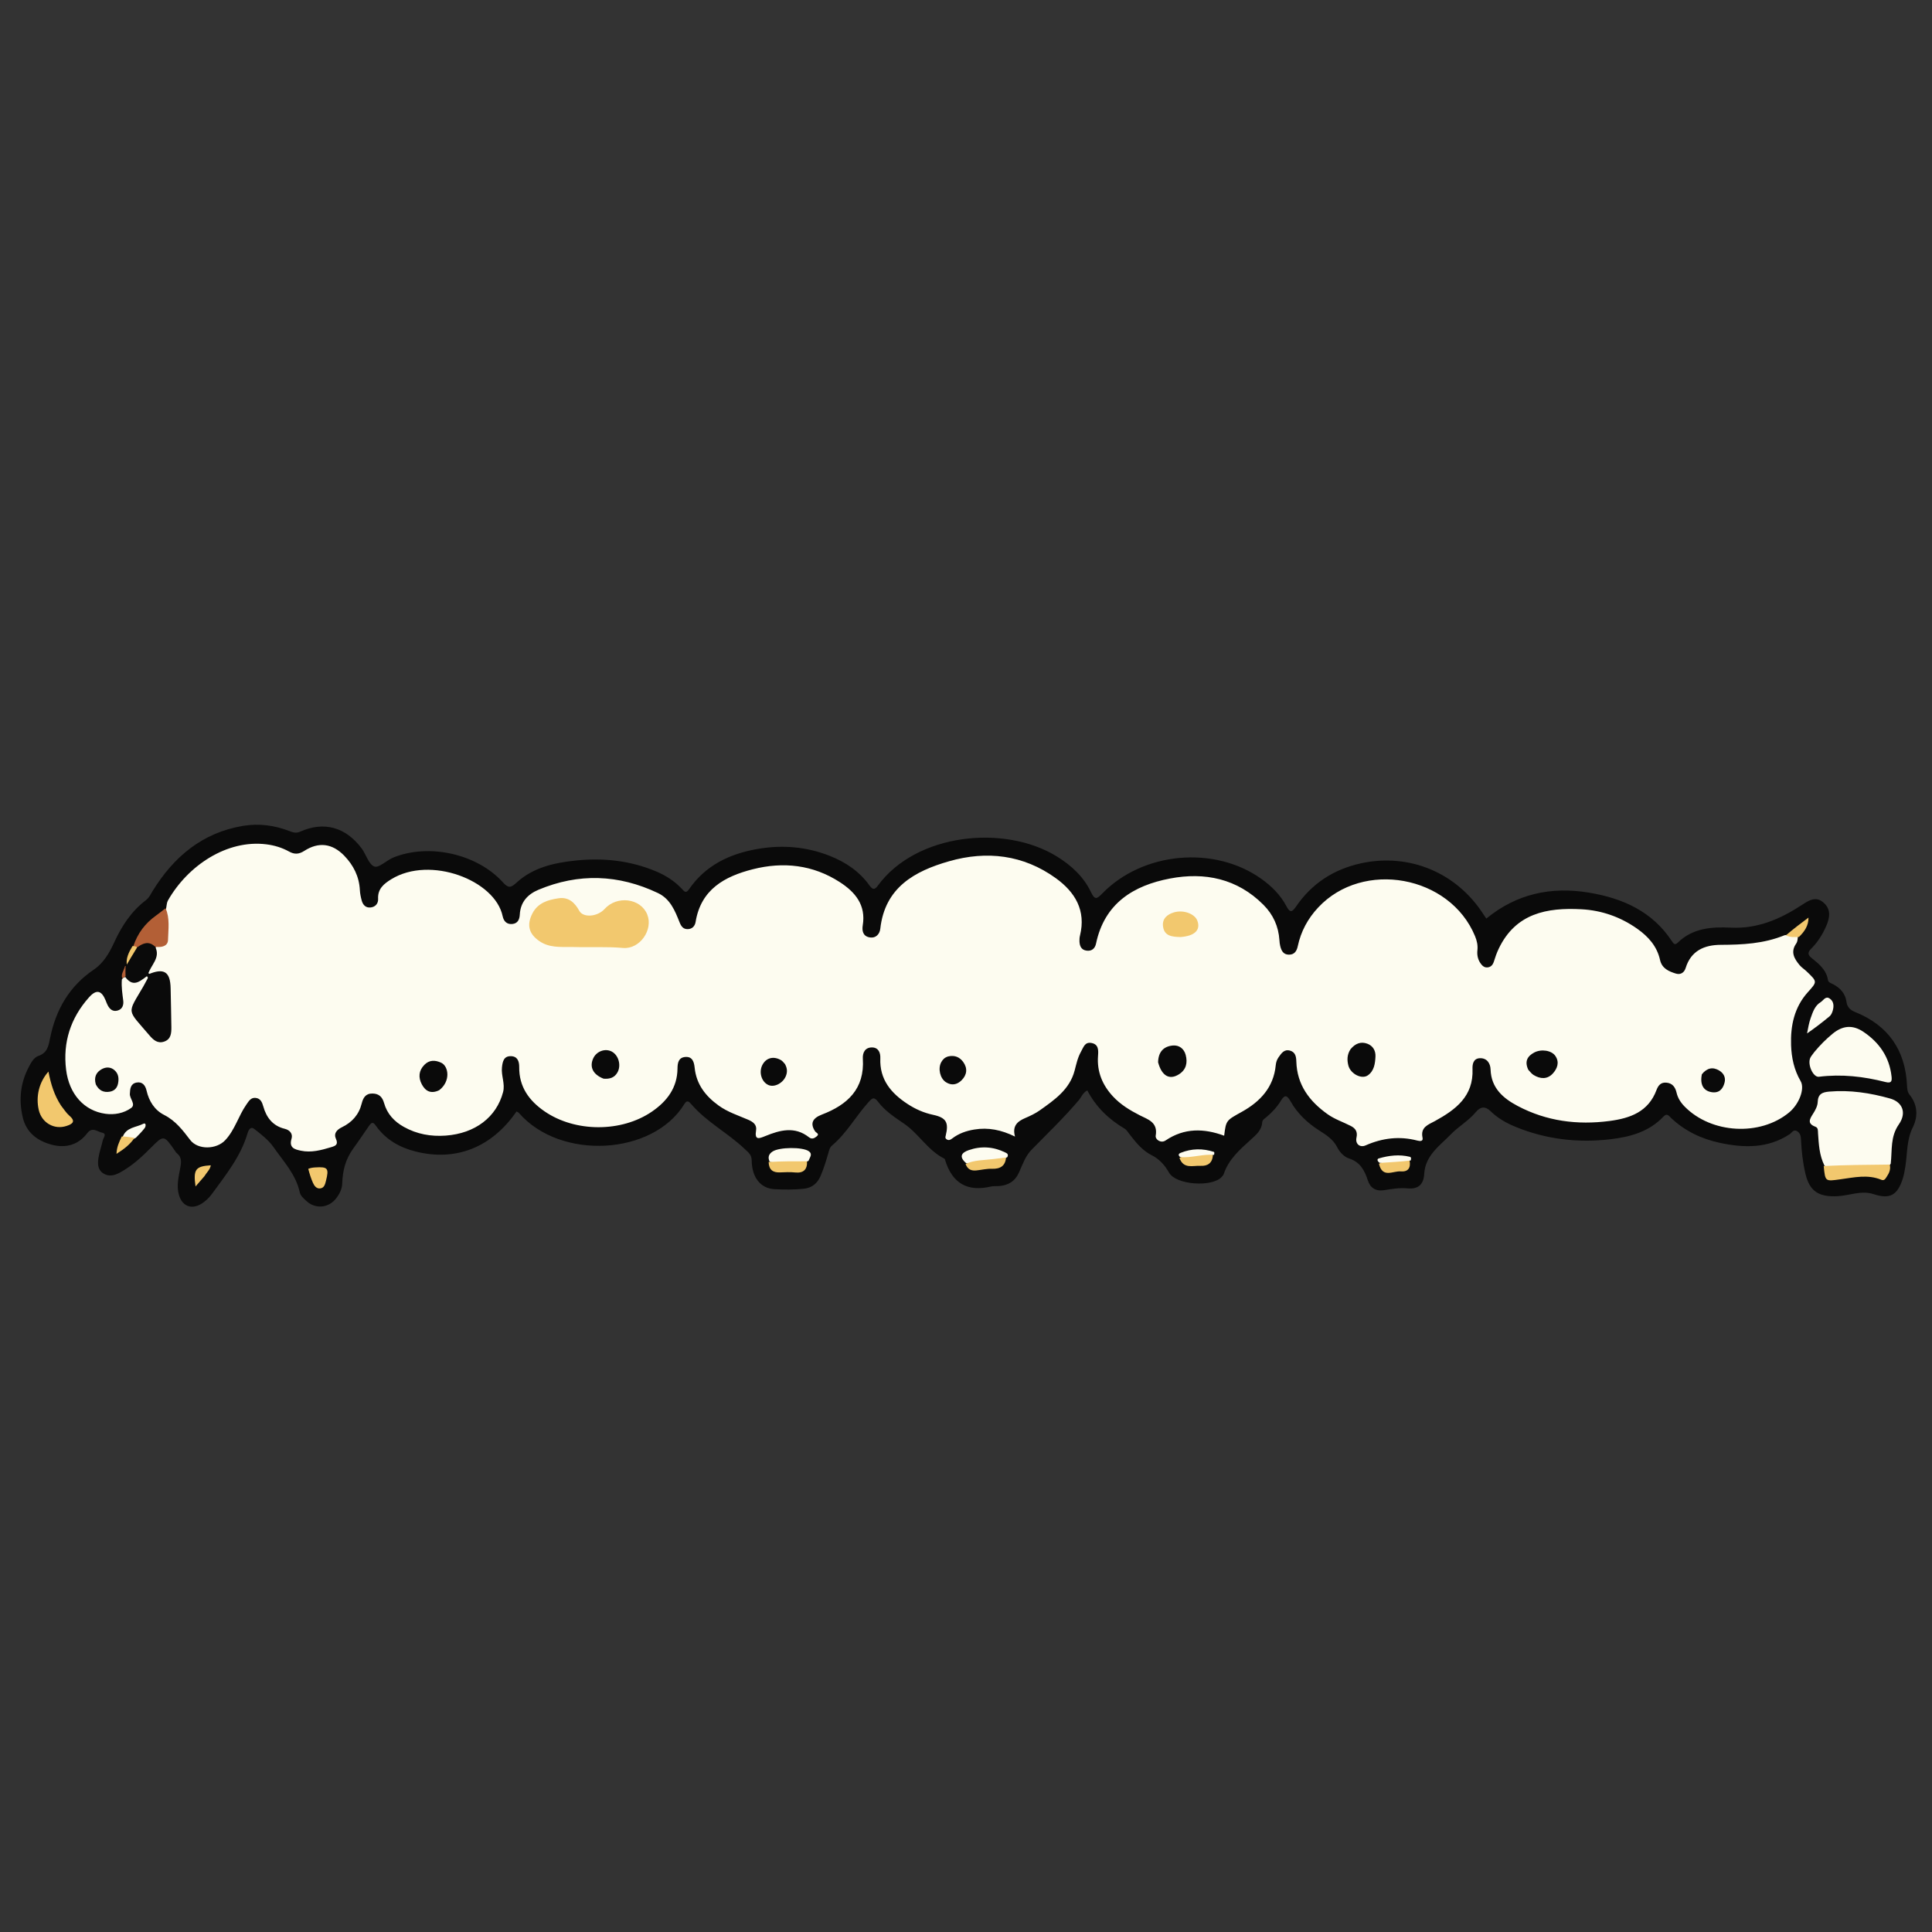 <?xml version="1.0" encoding="utf-8"?>
<!-- Generator: Adobe Adobe Illustrator 24.2.0, SVG Export Plug-In . SVG Version: 6.00 Build 0)  -->
<svg version="1.1" id="レイヤー_1" xmlns="http://www.w3.org/2000/svg" xmlns:xlink="http://www.w3.org/1999/xlink" x="0px"
	 y="0px" width="1000px" height="1000px" viewBox="0 0 1000 1000" style="enable-background:new 0 0 1000 1000;"
	 xml:space="preserve">
<rect x="0" y="0" width="1000" height="1000" fill="#333333" stroke="none"/>
<style type="text/css">
	.st0{fill:#0A0A0A;}
	.st1{fill:#FDFCF0;}
	.st2{fill:#F2C86E;}
	.st3{fill:#B35F36;}
</style>
<g>
	<path class="st0" d="M585.19,587.79c-1.17-1.42-1.92-2.91-3.13-3.62c-8.22-4.86-14.83-11.24-19.27-19.79
		c-2.35,1.19-3.01,3.42-4.37,5.04c-7.7,9.11-16.32,17.32-24.63,25.84c-2.96,3.03-4.55,7.52-6.33,11.54
		c-2.08,4.71-5.65,6.76-10.51,7.11c-1.33,0.1-2.71-0.08-3.99,0.22c-12.15,2.88-20.03-1.61-23.72-13.53
		c-0.1-0.31-0.19-0.77-0.42-0.88c-8.56-4.23-13.26-12.92-20.9-18.13c-4.85-3.3-9.76-6.5-13.32-11.18c-2.31-3.04-3.2-2.02-5.3,0.33
		c-6.43,7.19-11.12,15.83-18.58,22.12c-1.26,1.06-1.52,2.39-1.94,3.86c-1.15,3.99-2.36,8-3.99,11.82c-1.63,3.83-4.34,6.33-8.98,6.78
		c-5.01,0.48-10,0.47-14.97,0.19c-7.07-0.4-11.62-5.9-11.76-14.79c-0.05-3.09-1.58-4.06-3.4-5.81c-8.73-8.4-19.78-14-27.76-23.26
		c-1.28-1.48-2.3-2.51-3.71-0.2c-16.16,26.53-64.09,29.36-85.62,4.61c-0.31-0.35-0.82-0.52-1.24-0.77
		c-12.83,18.61-31.33,25.98-52.22,20.73c-8.32-2.09-15.46-6.15-20.52-13.28c-1.3-1.83-2.05-2.2-3.52-0.12
		c-2.72,3.84-5.34,7.89-8.03,11.55c-4.34,5.9-5.69,11.75-5.94,18.53c-0.1,2.84-1.46,5.47-3.26,7.73
		c-3.81,4.79-10.46,5.46-15.03,1.41c-1.47-1.3-3.29-2.9-3.66-4.63c-1.98-9.34-8.45-16.04-13.58-23.43
		c-2.58-3.72-6.42-6.67-10.06-9.5c-1.84-1.43-2.92,0.64-3.4,2.29c-3.49,11.92-11.14,21.41-18.27,31.19
		c-1.56,2.14-3.48,4.06-5.82,5.43c-5.01,2.94-9.62,1.11-11.34-4.43c-1.51-4.85-0.24-9.63,0.62-14.33c0.55-3,0.81-5.53-1.85-7.59
		c-0.38-0.29-0.61-0.78-0.9-1.19c-5.83-8.33-5.8-8.31-12.75-1.3c-4.7,4.75-9.66,9.21-15.55,12.46c-2.85,1.58-5.99,2.48-8.97,0.42
		c-2.9-2.01-2.78-5.21-2.29-8.19c0.48-2.94,1.54-5.79,2.17-8.71c0.3-1.37,2.29-3.55-0.3-4.05c-2.38-0.46-5.07-3.2-7.64,0.17
		c-4.65,6.12-11.1,7.95-18.26,6.1c-7.46-1.94-13.33-6.16-15.22-14.25c-2.11-9.09-1.21-17.87,3.22-26.17
		c1.19-2.23,2.55-4.78,4.84-5.56c4.86-1.65,5.31-5.39,6.17-9.55c2.99-14.57,9.97-26.63,22.59-35.17c5.07-3.43,8.09-8.75,10.62-14.26
		c3.87-8.43,8.87-16.02,16.38-21.71c1.68-1.27,2.43-3.12,3.48-4.81c10.93-17.63,25.62-30.06,46.69-33.6
		c8.25-1.38,16.27-0.32,24.03,2.68c1.9,0.73,3.46,1.25,5.63,0.29c12.21-5.44,23.43-2.38,31.72,8.61c2.38,3.15,3.65,8.32,6.62,9.46
		c2.34,0.9,6.39-3.27,9.89-4.68c18.39-7.43,43.28-1.9,56.63,12.83c2.86,3.16,4.09,2.93,7.08,0.19c8.49-7.76,19.22-10.23,30.31-11.41
		c14.49-1.54,28.59-0.07,42.09,5.66c4.95,2.1,9.43,4.97,13.14,8.92c1.16,1.23,2.07,2.71,3.72,0.29
		c8.58-12.5,21.16-18.42,35.58-20.91c12.71-2.2,25.24-1.18,37.31,3.6c8.21,3.24,15.35,8.05,20.55,15.32
		c1.65,2.31,2.71,2.31,4.38,0.02c19.73-26.97,65.39-31.83,92.64-15.02c7.53,4.65,13.86,10.53,17.68,18.56
		c1.91,4.02,3,3.46,5.68,0.69c21.03-21.72,58.19-25.07,82.56-7.6c5.21,3.74,9.71,8.2,12.74,13.87c1.76,3.31,2.73,3.85,5.12,0.35
		c8.17-11.94,19.56-19.31,33.69-22.37c24.88-5.38,49.33,4.81,63.18,26.27c0.52,0.81,1.07,1.59,1.59,2.36
		c15.69-12.88,33.55-16.65,53.02-13.45c17.5,2.88,32.88,9.69,43.07,25.19c0.82,1.25,1.51,2.19,3,0.72
		c7.75-7.61,17.7-8.26,27.55-7.77c13.92,0.68,25.68-4.54,36.83-11.83c3.72-2.43,7.21-4.58,11.15-1.07c3.87,3.45,3.2,7.73,1.37,11.95
		c-1.87,4.31-4.32,8.3-7.64,11.63c-1.89,1.9-2.34,3.17,0.09,5.11c3.75,3,7.58,6.06,8.4,11.35c0.19,1.22,1.55,1.58,2.6,2.13
		c3.74,1.94,6.39,4.78,6.98,9.14c0.38,2.79,1.98,4.26,4.58,5.31c17,6.88,25.88,19.61,26.76,37.91c0.08,1.71,0.18,3.44,1.24,4.75
		c4.32,5.29,4.5,11.45,1.77,16.94c-3.27,6.58-2.79,13.5-3.87,20.28c-0.34,2.13-0.69,4.29-1.35,6.33c-2.73,8.53-6.59,10.8-15.02,8.03
		c-6.5-2.13-12.48,0.73-18.7,1.04c-9.66,0.49-14.49-2.4-16.67-11.71c-1.32-5.67-1.99-11.47-2.25-17.3c-0.08-1.9-0.36-3.76-2.21-4.73
		c-1.81-0.95-2.61,0.95-3.75,1.7c-11.33,7.42-23.67,7.1-36.15,4.41c-9.41-2.03-17.97-6.06-25.08-12.78
		c-1.15-1.09-2.14-2.8-4.02-0.81c-7.43,7.87-17.15,10.53-27.42,11.74c-16.85,1.97-33.24,0.07-49.01-6.35
		c-4.81-1.96-9.29-4.49-13.05-8.16c-2.7-2.63-5.21-2.5-7.62,0.42c-3.75,4.54-9.03,7.48-12.98,11.57
		c-5.66,5.86-13.22,10.84-13.76,20.44c-0.29,5.18-2.77,8.08-8.72,7.51c-3.92-0.38-8,0.27-11.93,0.92c-4.45,0.73-7.26-1.14-8.53-5.04
		c-1.7-5.21-3.94-9.49-9.71-11.35c-2.6-0.84-4.85-3.25-6.1-5.73c-2.16-4.27-5.83-6.5-9.61-8.93c-5.95-3.82-11.03-8.66-14.56-14.87
		c-1.66-2.91-2.88-3.94-5.01-0.4c-1.98,3.29-4.61,6.1-7.58,8.58c-0.86,0.72-2.03,1.32-2.11,2.65c-0.26,4.1-3.22,6.52-5.89,8.94
		c-5.67,5.15-11.45,10.13-13.99,17.72c-0.2,0.6-0.67,1.16-1.12,1.64c-4.98,5.36-23.54,4.1-27.16-2.18
		c-2.31-4.01-4.94-7.04-9.16-9.18C591.66,595.67,588.39,591.93,585.19,587.79z"/>
	<path class="st1" d="M930.56,484.8c-0.09,1.4-0.2,2.67-0.84,3.57c-3.09,4.35-1.01,7.85,1.75,11.18c1.05,1.26,2.52,2.16,3.72,3.32
		c5.54,5.32,5.44,5.24,0.51,10.73c-6.99,7.78-8.98,17.34-8.64,27.37c0.22,6.47,1.55,12.81,4.94,18.61
		c2.32,3.97-0.83,11.98-5.94,16.21c-15.03,12.45-40.29,11.03-54.1-3.04c-2.02-2.06-3.53-4.38-4.19-7.25
		c-0.65-2.82-2.17-4.89-5.32-5.13c-2.79-0.21-4.14,1.41-5.06,3.86c-4.2,11.22-13.56,14.58-24.3,15.99
		c-16.64,2.19-32.64,0.1-47.52-7.76c-7.45-3.93-13.75-9.23-14.05-18.93c-0.1-3.1-1.84-5.97-5.61-5.8c-3.34,0.16-3.84,3.16-3.74,5.55
		c0.59,14.17-8.7,21.07-19.44,26.97c-3.46,1.9-7.59,3.12-6.42,8.63c0.4,1.9-1.2,1.88-2.71,1.48c-9.22-2.43-18.08-1.33-26.76,2.49
		c-3,1.32-5.44-0.83-4.73-4c0.65-2.93-0.36-4.75-2.96-6.07c-3.99-2.04-8.29-3.44-12-6.08c-9.43-6.71-15.81-15.17-16.17-27.26
		c-0.07-2.39-0.41-4.8-3.19-5.62c-3.08-0.91-4.49,1.31-5.98,3.39c-0.91,1.27-1.34,2.67-1.49,4.18
		c-1.11,11.42-8.03,18.77-17.45,24.03c-8.13,4.54-8.26,4.3-9.24,12.42c-10.49-3.86-20.62-4.1-30.34,2.47
		c-2.39,1.62-5.43-0.51-5.09-2.5c1.21-7.05-4.12-8.41-8.35-10.58c-5.1-2.61-9.9-5.54-13.79-9.74c-5.45-5.88-8.33-12.76-7.72-20.93
		c0.21-2.87,0.39-6.03-3.41-6.72c-3.41-0.62-4.06,2.11-5.43,4.56c-1.76,3.16-2.4,6.45-3.29,9.8c-2.61,9.78-10.43,15.12-18.04,20.53
		c-2.29,1.62-4.9,2.85-7.49,3.96c-3.99,1.71-6.83,4-5.31,9.59c-7.11-3.47-13.85-4.83-21.06-3.64c-4.21,0.69-8.04,2.03-11.43,4.62
		c-1,0.77-2,1.24-3.12,0.28c-0.55-0.47-0.45-0.94-0.27-1.67c1.69-6.87,0.31-9.38-6.53-10.84c-4.83-1.03-9.18-2.97-13.23-5.63
		c-8.52-5.57-14.52-12.66-14.07-23.65c0.12-2.86-0.97-5.6-4.35-5.6c-3.56,0-4.9,2.73-4.7,5.85c1,15.6-7.9,23.82-21.19,28.9
		c-5.03,1.92-6.13,4.72-3.53,8.66c0.52,0.79,2.49,1.27,0.86,2.61c-1.13,0.93-2.44,1.72-4.02,0.48c-7.36-5.81-15.02-3.72-22.61-0.62
		c-3.24,1.32-5.64,2.3-4.77-2.97c0.49-2.96-1.64-4.43-4.12-5.5c-5.18-2.23-10.58-3.95-15.25-7.32c-6.78-4.9-11.54-10.97-12.42-19.59
		c-0.31-2.99-1.16-5.92-4.96-5.55c-3.4,0.33-3.9,3.08-3.92,5.96c-0.09,9.96-5.41,16.93-13.18,22.27
		c-15.85,10.89-39.87,10.8-55.7-0.14c-7.95-5.49-13.16-12.65-13.05-22.83c0.03-2.9-0.82-5.59-4.24-5.68
		c-3.73-0.11-4.35,2.69-4.69,5.78c-0.48,4.34,1.73,8.48,0.57,12.85c-3.42,12.95-14.44,21.36-29.66,22.48
		c-7.65,0.56-14.94-0.73-21.68-4.5c-5-2.79-8.67-6.73-10.25-12.35c-0.87-3.07-2.57-4.88-5.98-4.93c-3.67-0.06-4.89,2.34-5.62,5.24
		c-1.44,5.74-5.01,9.69-10.22,12.21c-2.6,1.26-4.36,3.2-3.14,5.88c1.42,3.11-0.13,3.76-2.43,4.44c-5.13,1.54-10.3,2.97-15.69,1.82
		c-3.12-0.66-6.25-1.45-4.82-6.18c0.76-2.5-0.8-4.5-3.51-5.15c-6.17-1.48-9.48-5.82-11.09-11.54c-0.65-2.33-1.51-4.19-3.98-4.45
		c-2.48-0.26-3.51,1.61-4.84,3.52c-4.07,5.86-5.87,12.99-10.88,18.35c-4.57,4.89-14.16,5.12-18.15-0.1
		c-3.83-5.02-7.53-9.94-13.49-12.96c-4.89-2.47-7.84-7.07-9.09-12.58c-0.61-2.69-2.16-4.77-5.22-4.17c-3.06,0.6-3.32,3.18-3.43,5.86
		c-0.1,2.55,3.24,5.43,0.67,7.29c-3.79,2.73-8.58,3.66-13.35,3c-10.93-1.53-18.76-10.09-20.32-22.84
		c-1.74-14.15,2.33-26.72,11.83-37.39c3.84-4.31,6.5-3.72,8.68,1.65c0.31,0.77,0.58,1.56,0.96,2.3c1.07,2.11,2.65,3.57,5.18,2.86
		c2.54-0.71,3.21-2.95,2.93-5.16c-0.43-3.47-1.01-6.91-0.72-10.9c0.59-0.97,1.2-1.39,2.37-1.24c2.87,1.59,5.32,1.85,7.8-0.03
		c0.77-0.58,1.85-1.21,2.75-0.47c1,0.83,0.84,2.11,0.45,3.25c-1.22,3.5-3.43,6.46-5.32,9.58c-1.98,3.27-1.88,6.15,0.44,9.21
		c2.53,3.34,5.2,6.53,8.44,9.16c3.44,2.79,6.7,1.81,7.2-2.6c0.93-8.26,1.02-16.6-0.13-24.88c-0.47-3.34-2.57-4.66-6-4.56
		c-5.06,0.15-5.75-0.9-3.21-5.34c1.65-2.88,1.42-6.14,2.96-9.3c3.96-1.65,4.99-4.42,4.87-8.16c-0.12-3.63-0.41-7.3,0.28-11.32
		c0.33-1.68,0.33-3.13,0.96-4.22c10.36-18.18,30.6-31.57,50.87-29.07c4.2,0.52,8.16,1.72,11.82,3.75c2.79,1.56,5.13,1.42,7.87-0.34
		c7.42-4.79,14.48-3.91,20.67,2.47c4.77,4.93,7.74,10.76,8.1,17.77c0.09,1.81,0.47,3.63,0.94,5.39c0.62,2.3,2.06,3.93,4.64,3.65
		c2.53-0.27,4-2.13,3.87-4.47c-0.28-5.23,3.08-7.84,6.82-10.15c20.08-12.37,53.76,0.48,57.64,19.14c0.51,2.46,2.03,4.29,4.9,4.05
		c2.93-0.25,3.84-2.39,3.97-4.9c0.34-6.46,4.08-10.49,9.63-12.82c20.83-8.73,41.47-7.99,61.84,1.67c6.44,3.06,8.84,9.16,11.24,15.18
		c0.82,2.07,1.88,3.57,4.22,3.51c2.35-0.05,3.72-1.6,4.07-3.73c2.75-16.82,14.98-23.54,29.57-27.25
		c15.84-4.02,31.16-2.34,45.09,6.67c7.92,5.13,13.59,11.81,11.85,22.35c-0.44,2.69,0.02,5.6,3.49,6.22
		c3.37,0.61,5.29-1.77,5.59-4.47c2.39-21.38,17.8-29.83,35.61-34.92c19.48-5.57,38.42-3.38,55.24,8.76
		c9.98,7.2,15.73,16.7,12.51,29.72c-0.24,0.96-0.31,1.99-0.27,2.98c0.1,2.34,0.88,4.35,3.49,4.78c2.79,0.46,4.54-1.01,5.09-3.63
		c4.36-20.78,19.3-30.06,38.27-33.67c18.04-3.43,34.86,0.02,48.41,13.64c5,5.02,7.78,11.14,8.24,18.27c0.06,0.99,0.16,2,0.4,2.96
		c0.58,2.38,1.52,4.5,4.48,4.54c2.92,0.04,4.09-1.92,4.61-4.37c1.64-7.7,5.23-14.33,10.59-20.06c23.18-24.8,68.16-16.59,81.15,14.8
		c0.98,2.36,1.52,4.73,1.25,7.29c-0.26,2.38,0.15,4.64,1.51,6.67c0.88,1.31,1.97,2.39,3.62,2.27c1.86-0.13,2.86-1.32,3.42-3.12
		c0.68-2.2,1.43-4.37,2.44-6.49c8.77-18.46,25.02-21.45,42.86-20.49c10.45,0.56,20.21,3.96,28.88,10.09
		c5.74,4.06,10.22,9.05,11.79,16.13c0.99,4.45,4.55,5.95,8.23,7.08c2.38,0.73,4.29-0.48,5.04-2.91c2.76-8.98,9.75-11.94,18.12-11.98
		c11.19-0.05,22.22-0.53,33.09-4.98C926.14,483.78,928.29,483.34,930.56,484.8z"/>
	<path class="st1" d="M944.36,603.38c-2.75-5.54-2.95-11.18-3.35-16.78c-0.1-1.33,0.18-2.83-1.39-3.42c-4.38-1.65-2.9-4-1.14-6.77
		c1.14-1.79,2.28-3.93,2.36-5.96c0.16-4.16,2.24-5.12,5.94-5.44c10.79-0.92,21.25,0.68,31.55,3.59c6.26,1.77,8.76,7.27,4.52,13.36
		c-4.48,6.44-3.41,13.18-4.21,20.37c-1.11,1.78-2.59,2.1-4.1,2.13c-9.14,0.17-18.29,0.3-27.43-0.07
		C946.29,604.36,945.51,604.06,944.36,603.38z"/>
	<path class="st1" d="M939.16,544.45c3-3.62,6.07-6.65,9.41-9.4c5.09-4.2,10.29-4.75,15.83-1.05c8.24,5.51,13.55,13.04,14.66,23.14
		c0.26,2.32,0.03,3.73-3.07,2.93c-11.33-2.9-22.8-4.21-34.52-2.74c-2.97,0.37-5.99-6.26-4.5-9.71
		C937.43,546.58,938.28,545.71,939.16,544.45z"/>
	<path class="st2" d="M31.6,572.26c1.57,1.97,2.72,3.87,4.33,5.25c3.57,3.05,1.38,4.33-1.49,5.28c-6.43,2.13-12.9-1.69-14.4-8.36
		c-1.55-6.9,0.14-14.25,5.03-19.78C26.33,561.09,28.06,566.86,31.6,572.26z"/>
	<path class="st2" d="M943.94,603.52c11.26-0.53,22.5-0.64,34.18-0.75c0.66,2.45-0.33,4.5-1.65,6.46c-0.66,0.99-1.23,2.03-2.73,1.41
		c-7-2.89-14.12-1.19-21.13-0.24C944.72,611.48,944.76,611.73,943.94,603.52z"/>
	<path class="st3" d="M85.71,470.09c2.29,5.22,1.4,10.86,1.26,16.38c-0.07,2.97-2.65,3.89-5.88,3.67
		c-3.59,0.19-6.87-1.19-10.29,0.65c-0.88-0.06-1.34-0.25-1.83-0.92c2.23-6.81,6.2-11.98,11.75-15.95
		C82.34,472.77,83.86,471.5,85.71,470.09z"/>
	<path class="st1" d="M398.38,601.36c-1.15-2.5-0.35-4.12,1.52-5.35c3.47-2.28,15.41-2.41,18.68-0.17c2.23,1.53,0.56,3.19-0.12,5.04
		C411.79,603.64,405.3,602.94,398.38,601.36z"/>
	<path class="st1" d="M935.33,534.9c0.56-2.88,1-5.51,1.88-7.98c1.1-3.09,2.13-6.36,5.18-8.23c1.42-0.88,2.49-3.26,4.58-1.9
		c2.22,1.45,2.34,3.89,1.67,6.25c-0.3,1.07-0.82,2.3-1.63,2.98C943.21,529.18,939.28,532.17,935.33,534.9z"/>
	<path class="st1" d="M500.17,602.13c-3.94-3.34-2.62-5.49,1.26-6.83c6.42-2.22,12.73-1.8,18.84,1.19c0.86,0.42,1.9,0.85,1.13,2.42
		C514.7,602.86,507.58,602.02,500.17,602.13z"/>
	<path class="st2" d="M397.85,601.44c6.54-0.38,12.97-0.39,19.87-0.37c0.19,4.19-1.76,6.26-6.2,5.79c-2.6-0.28-5.26-0.13-7.89-0.03
		C400.08,606.96,397.97,605.52,397.85,601.44z"/>
	<path class="st2" d="M499.78,602.45c4.57-2.1,9.47-1.9,14.25-2.51c2.09-0.27,4.18-0.55,6.69-0.82c-0.35,4.38-3.01,6-7.34,5.84
		c-2.62-0.09-5.26,0.56-7.9,0.84C502.96,606.07,500.85,605.48,499.78,602.45z"/>
	<path class="st2" d="M159.55,604.98c1.27-0.49,2.4-0.65,3.54-0.72c6.6-0.42,7.28,0.4,5.64,6.88c-0.44,1.75-0.87,3.79-3.08,3.99
		c-1.88,0.18-2.98-1.37-3.66-2.87C160.99,610.03,160.26,607.67,159.55,604.98z"/>
	<path class="st2" d="M627.79,597.65c-0.11,4.34-2.75,5.99-6.39,5.78c-3.92-0.22-8.83,1.85-10.93-4.13
		C615.98,596.79,621.61,595.93,627.79,597.65z"/>
	<path class="st2" d="M729.59,600.64c0.75,3.98-0.86,5.98-4.58,5.67c-3.99-0.33-9.43,3.71-11.26-3.94
		C718.71,599.46,723.86,598.84,729.59,600.64z"/>
	<path class="st2" d="M105.77,608.85c-1.56,1.83-2.91,3.37-4.56,5.25c-1.25-8.82-0.01-10.44,7.9-10.95
		C108.76,605.39,107.02,606.78,105.77,608.85z"/>
	<path class="st1" d="M628.4,597.74c-5.93-0.46-11.44,1.63-17.51,1.19c-1.25-1.02-0.89-1.79,0.22-2.23
		c5.69-2.28,11.46-2.37,17.25-0.46C628.58,596.31,628.57,597.08,628.4,597.74z"/>
	<path class="st2" d="M931.15,484.95c-2.39,0.13-4.48,0.27-6.78-0.8c3.67-3.18,7.69-6.2,11.7-9.21
		C936.11,479.08,934.09,482.09,931.15,484.95z"/>
	<path class="st1" d="M730.13,600.69c-5.28,0.58-10.37,0.89-15.92,1.24c-1.28-0.75-1.69-2-0.52-2.34
		c5.25-1.53,10.63-2.18,16.05-0.83C730.41,598.93,730.55,599.72,730.13,600.69z"/>
	<path class="st1" d="M63.57,588.31c1.87-4.87,6.85-4.73,10.54-6.62c1.56-0.8,1.49,1.25,0.77,2.2c-1.3,1.71-2.82,3.26-4.56,5.01
		C67.84,590.43,65.8,590.04,63.57,588.31z"/>
	<path class="st2" d="M63.03,588.22c2.26,0.06,4.23,0.36,6.58,0.73c-2.18,3.34-5.39,5.8-9.3,8.28
		C60.39,593.74,61.65,591.12,63.03,588.22z"/>
	<path class="st2" d="M68.57,489.7c0.79-0.04,1.25,0.12,2.09,0.3c1.26,4.42-2.52,6.6-4.92,9.87
		C64.99,496.26,66.56,493.07,68.57,489.7z"/>
	<path class="st3" d="M65.21,505.23c-0.79,0.52-1.27,0.72-1.93,1.1c-0.81-2.14,0.87-3.99,1.43-6.24c0.36-0.11,0.3-0.09,0.3-0.12
		C66.4,501.47,66.35,503.16,65.21,505.23z"/>
	<path class="st2" d="M296.03,490.15c-6.13,0-11.82,0.43-16.85-3.03c-5.45-3.75-6.65-8.33-3.66-14.23c2.83-5.6,8.1-7.15,13.61-7.95
		c5.15-0.75,8.35,2.18,10.72,6.51c2.04,3.71,9.43,3.08,13.08-0.96c6.46-7.16,18.74-5.55,22.1,2.89c3.17,7.95-3.93,18.04-12.55,17.28
		C313.82,489.89,305.17,490.45,296.03,490.15z"/>
	<path class="st0" d="M65.01,505.92c-0.1-1.97-0.07-3.56-0.03-5.56c1.99-3.49,3.96-6.57,5.99-9.99c3.04-2.18,6.01-3.53,9.36-0.33
		c2.92,5.77-2.31,9.43-3.75,14.35c8.34-3.6,11.59-1.45,11.74,7.29c0.12,6.66,0.31,13.32,0.38,19.99c0.03,3.05-0.17,6.21-3.68,7.44
		c-3.41,1.2-5.64-0.82-7.69-3.23c-11.78-13.86-11.64-10.69-3.16-25.28c0.96-1.66,1.82-3.38,3.53-6.58
		C72.98,507.38,69.4,511.61,65.01,505.92z"/>
	<path class="st0" d="M699.06,543.03c2.49-2.98,5.36-4.03,8.64-2.82c2.92,1.08,4.38,3.6,4.24,6.64c-0.17,3.64-0.69,7.46-3.92,9.73
		c-3.22,2.26-9.02-0.76-10.12-5.11C697.21,548.71,697.17,545.89,699.06,543.03z"/>
	<path class="st0" d="M599.43,549.85c0.1-5.34,2.81-8.23,7.56-8.69c3.29-0.32,5.85,1.6,6.72,4.87c1.06,4.01,0.3,7.65-3.52,10.05
		C605.33,559.13,601.33,556.94,599.43,549.85z"/>
	<path class="st2" d="M611,485.01c-4.42-0.11-8.38-0.49-9.02-5.53c-0.51-4.03,2.22-6.18,5.56-7.21c4.97-1.53,10.85,0.71,12.19,4.24
		C621.56,481.31,618.46,484.49,611,485.01z"/>
	<path class="st0" d="M227.33,564.29c-4.25,2.04-7.1,0.53-8.98-3c-1.91-3.58-1.63-7.13,1.28-10.11c2.53-2.59,5.52-2.59,8.72-1.12
		C232.22,551.86,233.38,559.65,227.33,564.29z"/>
	<path class="st0" d="M791.05,553.73c-2.05-4.31-0.5-7.06,3.05-8.94c3.67-1.94,8.98-1.13,10.95,1.76c2.27,3.32,0.98,6.57-1.3,9.08
		c-2.85,3.13-6.5,2.92-9.98,0.78C792.81,555.81,792.08,554.85,791.05,553.73z"/>
	<path class="st0" d="M312.41,558.32c-5.5-2.12-7.39-6.07-5.37-10.5c1.69-3.7,6.21-5.35,9.63-3.52c3.58,1.92,4.99,7.27,2.87,10.88
		C318.01,557.8,315.63,558.58,312.41,558.32z"/>
	<path class="st0" d="M490.77,546.81c3.5-0.82,6.03,0.47,7.77,2.85c2.35,3.23,2.02,6.66-0.82,9.48c-2.34,2.33-5.21,2.9-8.15,0.98
		c-3.01-1.96-4.17-7.04-2.4-10.3C487.89,548.49,488.87,547.37,490.77,546.81z"/>
	<path class="st0" d="M406.28,550.72c1.23,2.17,1.3,4.1,0.55,6.07c-1.45,3.83-6,6.21-9.13,4.8c-3.52-1.59-5.03-6.56-3.13-10.31
		c1.91-3.77,5.8-4.82,9.7-2.54C404.97,549.14,405.49,549.85,406.28,550.72z"/>
	<path class="st0" d="M880.89,556.02c2.68-3.29,5.67-3.9,8.98-1.91c2.33,1.4,3.46,3.62,2.75,6.31c-0.9,3.38-2.91,5.54-6.81,4.86
		C881.65,564.56,879.8,561.29,880.89,556.02z"/>
	<path class="st0" d="M49.59,561.27c-1.09-3.75,0.23-6.34,3.13-7.91c2.12-1.15,4.55-1.18,6.55,0.57c2.11,1.85,2.34,4.32,1.83,6.88
		c-0.46,2.34-1.9,3.85-4.3,4.25C53.66,565.58,51.24,564.52,49.59,561.27z"/>
</g>
</svg>
